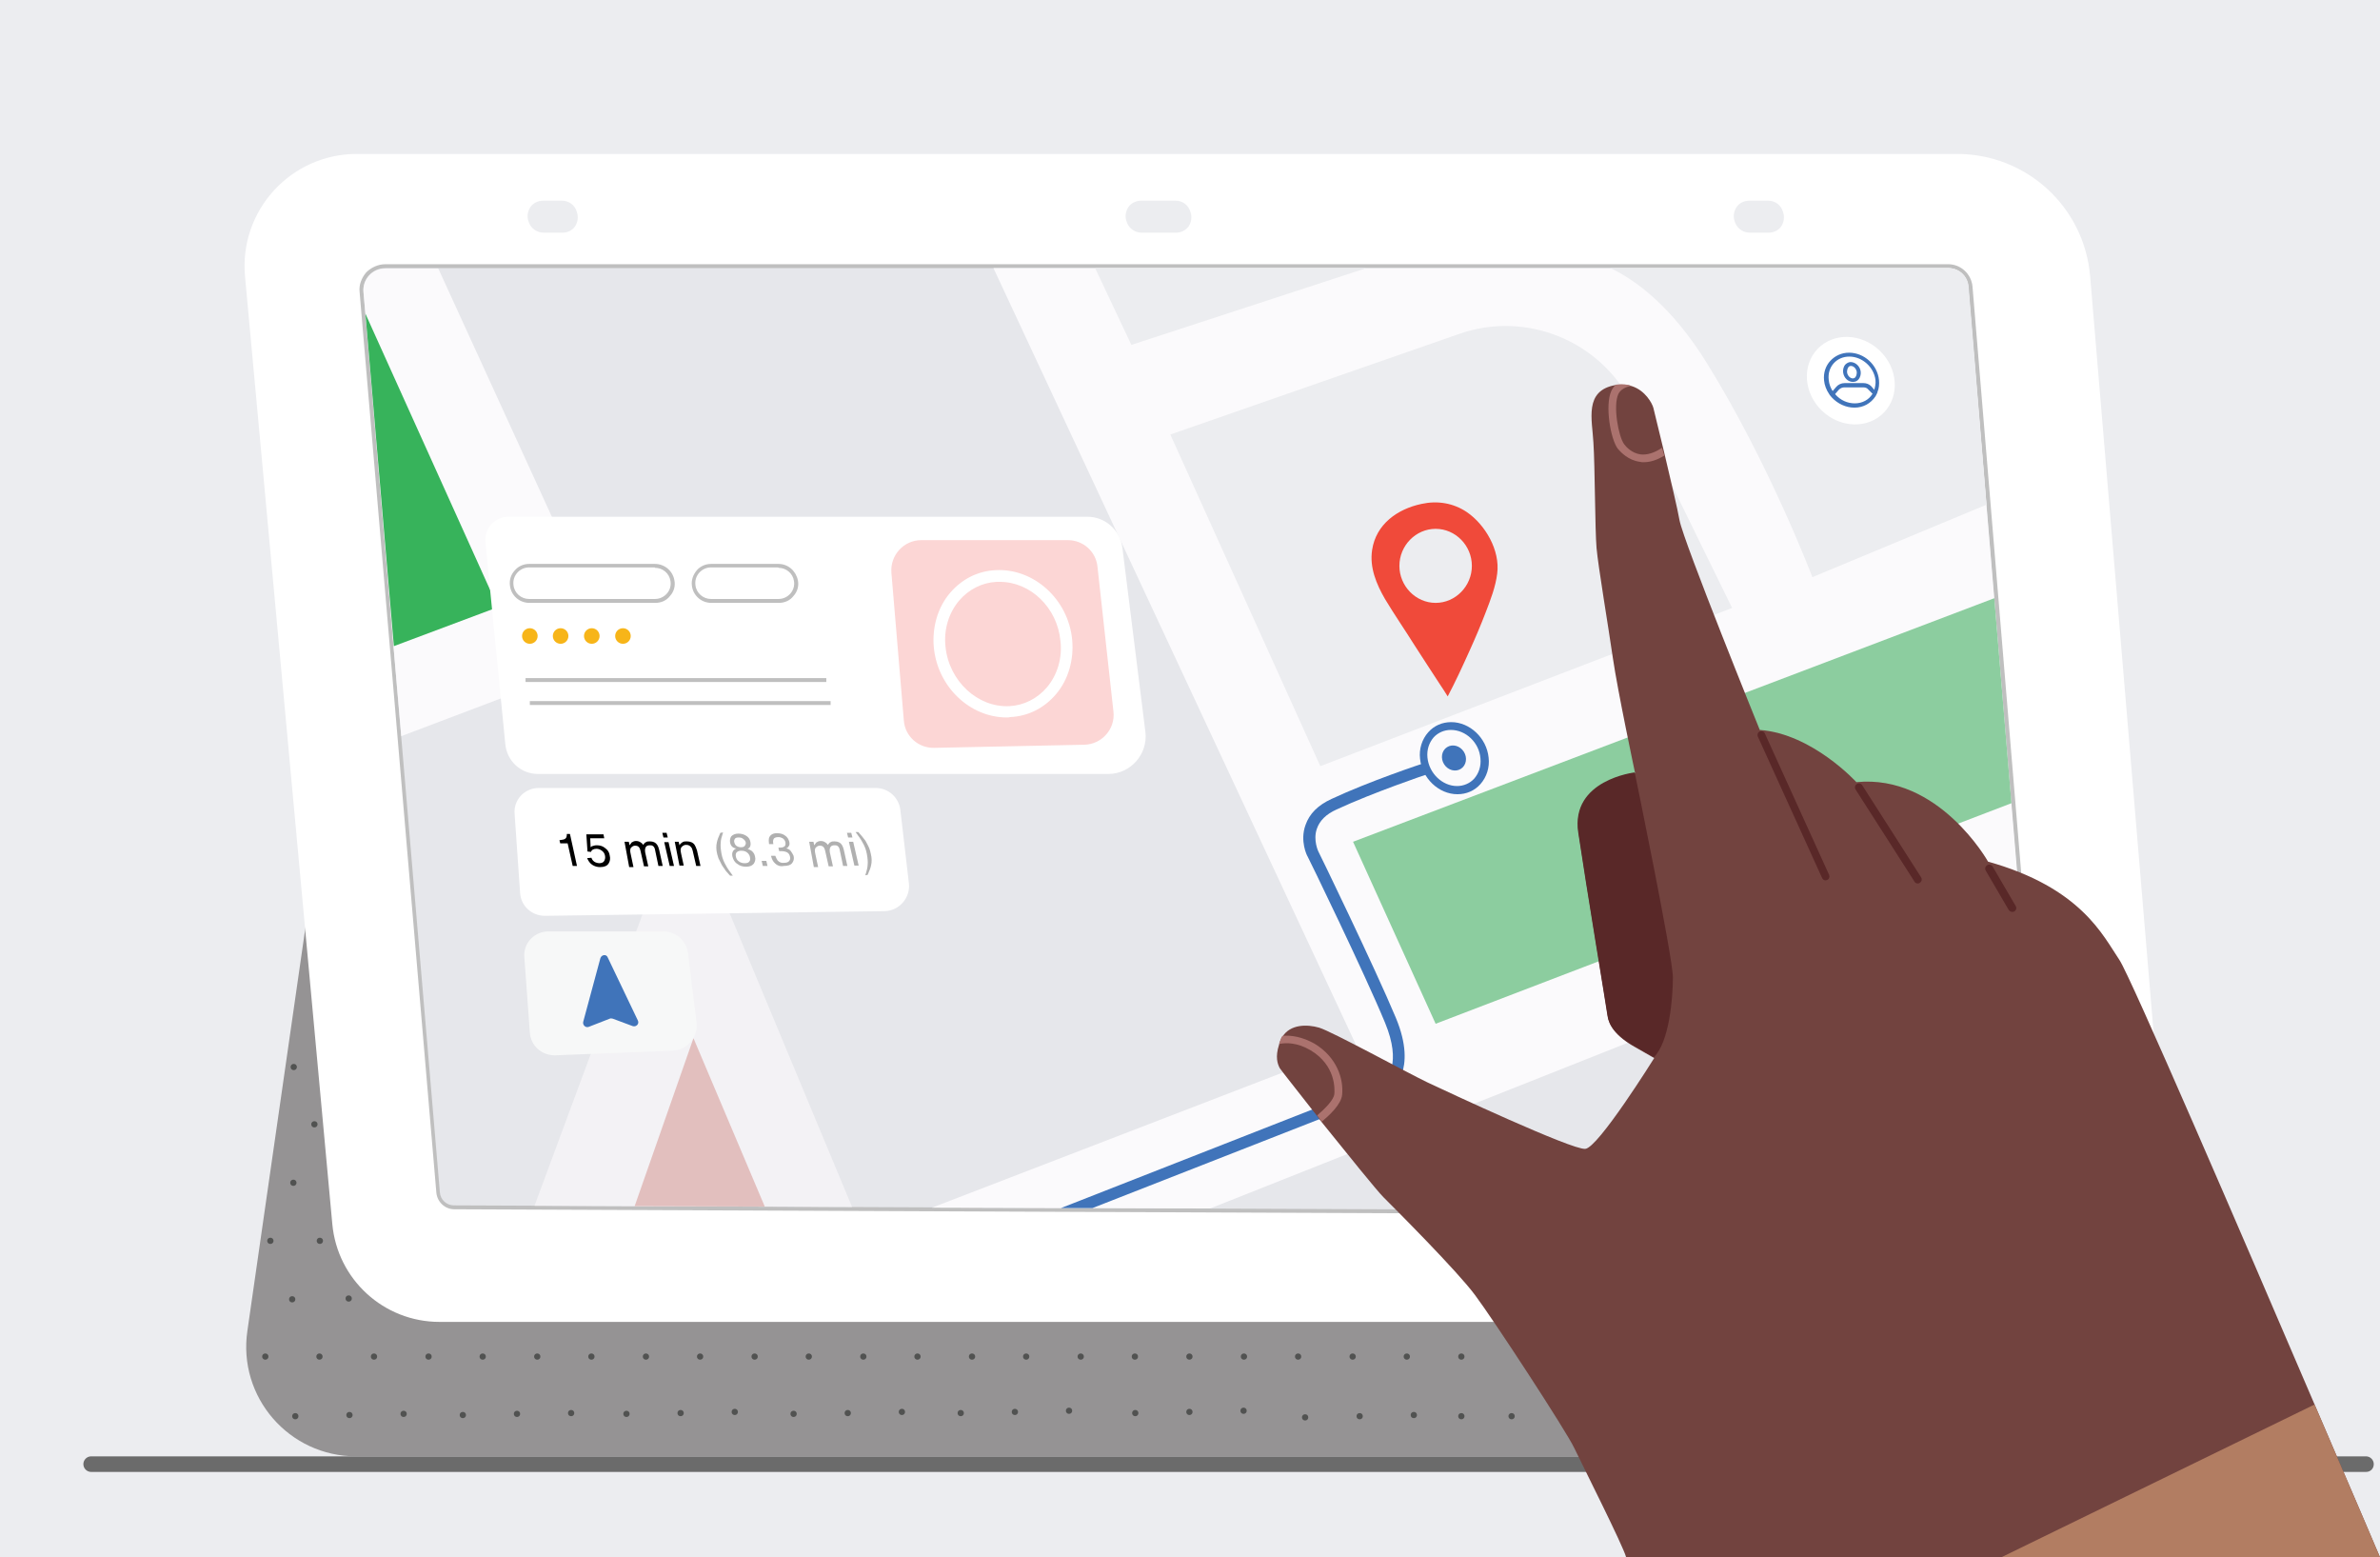 <?xml version="1.0" encoding="utf-8"?>
<!-- Generator: Adobe Illustrator 26.2.1, SVG Export Plug-In . SVG Version: 6.00 Build 0)  -->
<svg version="1.1" id="Layer_16" xmlns="http://www.w3.org/2000/svg" xmlns:xlink="http://www.w3.org/1999/xlink" x="0px" y="0px"
	 viewBox="0 0 610.9 399.6" style="enable-background:new 0 0 610.9 399.6;" xml:space="preserve">
<style type="text/css">
	.st0{fill:#ECEDF0;}
	.st1{fill:#6B6B6B;}
	.st2{fill:#959394;}
	.st3{fill:#515251;}
	.st4{fill:#FFFFFF;}
	.st5{fill:#E6E7EB;}
	.st6{fill:#BFBFBF;}
	.st7{fill:#FBFAFC;}
	.st8{fill:#37B35B;}
	.st9{fill:#F3F2F5;}
	.st10{fill:#E2BFBE;}
	.st11{fill:#8CCD9F;}
	.st12{fill:#4074BA;}
	.st13{fill:#F7F8F8;}
	.st14{fill:#B0B0B0;}
	.st15{fill:#F7B519;}
	.st16{fill:#FCD6D5;}
	.st17{fill:#72433F;}
	.st18{fill:#592828;}
	.st19{fill:#B27D62;}
	.st20{fill:#AB726E;}
	.st21{fill:#F04A3A;}
</style>
<g>
	<rect class="st0" width="610.9" height="399.6"/>
	<g>
		<path class="st1" d="M607.3,377.7H23.4c-1.1,0-2-0.9-2-2s0.9-2,2-2h583.9c1.1,0,2,0.9,2,2S608.5,377.7,607.3,377.7z"/>
	</g>
	<g>
		<path class="st2" d="M82.1,212.3L63.5,341.5c-2.5,17,10.7,32.2,27.9,32.2h486.2L539.8,213L82.1,212.3z"/>
	</g>
	<g>
		<circle class="st3" cx="75.4" cy="273.8" r="0.8"/>
	</g>
	<g>
		<circle class="st3" cx="80.7" cy="288.5" r="0.8"/>
	</g>
	<g>
		<circle class="st3" cx="75.3" cy="303.5" r="0.8"/>
	</g>
	<g>
		<circle class="st3" cx="82.1" cy="318.4" r="0.8"/>
	</g>
	<g>
		<circle class="st3" cx="69.4" cy="318.4" r="0.8"/>
	</g>
	<g>
		<circle class="st3" cx="75" cy="333.4" r="0.8"/>
	</g>
	<g>
		<circle class="st3" cx="68.1" cy="348.1" r="0.8"/>
	</g>
	<g>
		<circle class="st3" cx="75.8" cy="363.4" r="0.8"/>
	</g>
	<g>
		<circle class="st3" cx="89.7" cy="363.1" r="0.8"/>
	</g>
	<g>
		<circle class="st3" cx="103.6" cy="362.8" r="0.8"/>
	</g>
	<g>
		<circle class="st3" cx="118.8" cy="363.1" r="0.8"/>
	</g>
	<g>
		<circle class="st3" cx="132.7" cy="362.8" r="0.8"/>
	</g>
	<g>
		<circle class="st3" cx="146.6" cy="362.6" r="0.8"/>
	</g>
	<g>
		<circle class="st3" cx="160.8" cy="362.8" r="0.8"/>
	</g>
	<g>
		<circle class="st3" cx="174.7" cy="362.6" r="0.8"/>
	</g>
	<g>
		<circle class="st3" cx="188.6" cy="362.3" r="0.8"/>
	</g>
	<g>
		<circle class="st3" cx="203.7" cy="362.8" r="0.8"/>
	</g>
	<g>
		<circle class="st3" cx="217.6" cy="362.6" r="0.8"/>
	</g>
	<g>
		<circle class="st3" cx="231.5" cy="362.3" r="0.8"/>
	</g>
	<g>
		<circle class="st3" cx="246.6" cy="362.6" r="0.8"/>
	</g>
	<g>
		<circle class="st3" cx="260.5" cy="362.3" r="0.8"/>
	</g>
	<g>
		<circle class="st3" cx="274.4" cy="362" r="0.8"/>
	</g>
	<g>
		<circle class="st3" cx="291.4" cy="362.6" r="0.8"/>
	</g>
	<g>
		<circle class="st3" cx="305.3" cy="362.3" r="0.8"/>
	</g>
	<g>
		<circle class="st3" cx="319.2" cy="362" r="0.8"/>
	</g>
	<g>
		<circle class="st3" cx="335" cy="363.7" r="0.8"/>
	</g>
	<g>
		<circle class="st3" cx="349" cy="363.4" r="0.8"/>
	</g>
	<g>
		<circle class="st3" cx="362.9" cy="363.1" r="0.8"/>
	</g>
	<g>
		<circle class="st3" cx="375.1" cy="363.4" r="0.8"/>
	</g>
	<g>
		<circle class="st3" cx="388" cy="363.4" r="0.8"/>
	</g>
	<g>
		<circle class="st3" cx="82" cy="348.1" r="0.8"/>
	</g>
	<g>
		<circle class="st3" cx="96" cy="348.1" r="0.8"/>
	</g>
	<g>
		<circle class="st3" cx="110" cy="348.1" r="0.8"/>
	</g>
	<g>
		<circle class="st3" cx="123.9" cy="348.1" r="0.8"/>
	</g>
	<g>
		<circle class="st3" cx="137.9" cy="348.1" r="0.8"/>
	</g>
	<g>
		<circle class="st3" cx="151.8" cy="348.1" r="0.8"/>
	</g>
	<g>
		<circle class="st3" cx="165.8" cy="348.1" r="0.8"/>
	</g>
	<g>
		<circle class="st3" cx="179.7" cy="348.1" r="0.8"/>
	</g>
	<g>
		<circle class="st3" cx="193.7" cy="348.1" r="0.8"/>
	</g>
	<g>
		<circle class="st3" cx="207.6" cy="348.1" r="0.8"/>
	</g>
	<g>
		<circle class="st3" cx="221.6" cy="348.1" r="0.8"/>
	</g>
	<g>
		<circle class="st3" cx="235.5" cy="348.1" r="0.8"/>
	</g>
	<g>
		<circle class="st3" cx="249.5" cy="348.1" r="0.8"/>
	</g>
	<g>
		<circle class="st3" cx="263.4" cy="348.1" r="0.8"/>
	</g>
	<g>
		<circle class="st3" cx="277.4" cy="348.1" r="0.8"/>
	</g>
	<g>
		<circle class="st3" cx="291.3" cy="348.1" r="0.8"/>
	</g>
	<g>
		<circle class="st3" cx="305.3" cy="348.1" r="0.8"/>
	</g>
	<g>
		<circle class="st3" cx="319.3" cy="348.1" r="0.8"/>
	</g>
	<g>
		<circle class="st3" cx="333.2" cy="348.1" r="0.8"/>
	</g>
	<g>
		<circle class="st3" cx="347.2" cy="348.1" r="0.8"/>
	</g>
	<g>
		<circle class="st3" cx="361.1" cy="348.1" r="0.8"/>
	</g>
	<g>
		<circle class="st3" cx="375.1" cy="348.1" r="0.8"/>
	</g>
	<g>
		<circle class="st3" cx="89.5" cy="333.2" r="0.8"/>
	</g>
	<g>
		<path class="st4" d="M62.9,71l22.4,243.1c1.3,14.2,13.2,25.1,27.5,25.1h416.1c16.2,0,28.9-13.8,27.6-30L536.5,70.9
			c-1.5-17.8-16.3-31.4-34.2-31.4H91.6C74.6,39.5,61.3,54.1,62.9,71z"/>
	</g>
	<g>
		<g>
			<g>
				<path class="st5" d="M116.6,309.8c-2.2,0-4-1.7-4.1-3.8l-19.6-231c-0.1-1.7,0.4-3.4,1.6-4.6s2.8-2,4.5-2h401.2
					c2.9,0,5.4,2.3,5.6,5.2l19.4,233.4c0.1,1.2-0.3,2.3-1.1,3.2c-0.8,0.9-1.9,1.3-3.1,1.3L116.6,309.8z"/>
			</g>
		</g>
		<g>
			<g>
				<path class="st6" d="M500.1,68.8c2.7,0,4.9,2.1,5.1,4.7L524.6,307c0.2,2.1-1.5,4-3.7,4c0,0,0,0,0,0l-404.4-1.7
					c-1.9,0-3.5-1.5-3.6-3.4l-19.6-231c-0.3-3.3,2.3-6.1,5.6-6.1H500.1 M500.1,67.8H98.9c-1.8,0-3.6,0.8-4.9,2.1
					c-1.2,1.4-1.9,3.2-1.7,5L112,306c0.2,2.4,2.2,4.3,4.6,4.3L521,312c1.3,0,2.6-0.6,3.5-1.5c0.9-1,1.3-2.3,1.2-3.6L506.3,73.5
					C506,70.3,503.3,67.8,500.1,67.8L500.1,67.8z"/>
			</g>
		</g>
	</g>
	<g>
		<path class="st7" d="M157.9,168.1L103,188.9l-2-23l-7.2-85.3l-0.5-5.6c-0.3-3.3,2.3-6.1,5.6-6.1h13.6L157.9,168.1z"/>
	</g>
	<g>
		<polygon class="st8" points="127.8,155.8 101.1,165.8 93.8,80.5 		"/>
	</g>
	<g>
		<polygon class="st9" points="218.7,309.7 137.2,309.4 168.3,225.5 183.6,225.5 		"/>
	</g>
	<g>
		<polygon class="st10" points="196.3,309.6 162.9,309.5 178,266.4 		"/>
	</g>
	<g>
		<path class="st7" d="M518.1,227.8l-207.5,82.3l-30.2-0.1l-8.1,0l-33.1-0.1L348,268L255,68.8h245.1c2.7,0,4.9,2.1,5.1,4.7
			L518.1,227.8z"/>
	</g>
	<g>
		<polygon class="st0" points="281.1,68.8 350.7,68.8 290.4,88.5 		"/>
	</g>
	<g>
		<path class="st0" d="M509.9,129.5l-44.7,18.6c0,0-10.9-28.8-27-54.8c-9-14.6-18.3-21.4-24.8-24.5h86.8c2.7,0,4.9,2.1,5.1,4.7
			L509.9,129.5z"/>
	</g>
	<g>
		<path class="st0" d="M300.4,111.5l38.5,85.1l105.7-40.6l-25.5-52c-8.1-16.5-27.3-24.4-44.6-18.3L300.4,111.5z"/>
	</g>
	<g>
		<polygon class="st11" points="516.3,206.1 368.5,262.7 347.3,216 511.9,153.5 		"/>
	</g>
	<g>
		
			<ellipse transform="matrix(0.688 -0.725 0.725 0.688 77.376 375.191)" class="st4" cx="475.3" cy="97.5" rx="10.7" ry="11.8"/>
	</g>
	<g>
		<g>
			<path class="st12" d="M476,104.6c-2.2,0-4.3-1-5.8-2.6c-0.2-0.3-0.5-0.5-0.7-0.9c-0.7-1-1.2-2.3-1.3-3.5c-0.2-1.9,0.4-3.7,1.6-5
				c1.2-1.3,2.9-2.1,4.8-2.1c3.9,0,7.3,3.1,7.7,7c0.1,1.1,0,2.2-0.4,3.1l0,0.1c-0.2,0.4-0.3,0.7-0.5,1
				C480.2,103.5,478.3,104.6,476,104.6z M474.7,91.5c-1.6,0-3,0.6-4,1.7c-1,1.1-1.5,2.6-1.3,4.3c0.1,1.1,0.5,2.1,1.1,3
				c0.2,0.3,0.4,0.5,0.6,0.7c1.3,1.5,3.1,2.3,5,2.3c1.9,0,3.6-0.9,4.5-2.4c0.2-0.2,0.3-0.5,0.4-0.8l0,0c0.3-0.9,0.5-1.8,0.4-2.8
				C481,94.2,478,91.5,474.7,91.5z"/>
		</g>
	</g>
	<g>
		<g>
			<path class="st12" d="M481.5,100.5L481.5,100.5c-0.1,0.3-0.3,0.6-0.5,0.9l-1.5-1.5c-0.3-0.4-0.8-0.5-1.3-0.5h-4.8
				c-0.5,0-1,0.2-1.4,0.6l-1.3,1.5c-0.2-0.2-0.4-0.5-0.6-0.8l1.2-1.4c0.5-0.6,1.3-1,2.2-1h4.8c0.8,0,1.5,0.3,2,0.8L481.5,100.5z"/>
		</g>
	</g>
	<g>
		<g>
			<path class="st12" d="M475.6,98c-1.2,0-2.3-1-2.5-2.4c-0.1-0.7,0.1-1.5,0.5-2c0.4-0.4,0.9-0.7,1.4-0.7c1.2,0,2.4,1,2.6,2.4
				c0.1,0.7-0.1,1.5-0.5,2C476.7,97.8,476.2,98,475.6,98C475.6,98,475.6,98,475.6,98z M475.1,93.9C475.1,93.9,475.1,93.9,475.1,93.9
				c-0.4,0-0.6,0.2-0.7,0.4c-0.2,0.3-0.3,0.7-0.3,1.2l0,0c0.1,0.9,0.8,1.6,1.5,1.6c0,0,0,0,0,0c0.3,0,0.6-0.2,0.7-0.4
				c0.2-0.3,0.3-0.7,0.3-1.2C476.5,94.6,475.8,93.9,475.1,93.9z"/>
		</g>
	</g>
	<g>
		<path class="st12" d="M358.3,261.2c5.7,13.7-1.2,18.6-1.5,18.8l-0.3,0.2L280.4,310l-8.1,0l82.9-32.5c0.7-0.6,4.7-4.5,0.3-15.1
			c-5.2-12.6-19.7-42.4-19.9-42.7c-0.1-0.1-2-3.9-0.5-8c1-2.9,3.2-5.1,6.7-6.7c9.6-4.5,23.4-9.1,23.5-9.1l1,2.8
			c-0.1,0-13.7,4.6-23.2,9c-2.7,1.2-4.4,2.9-5.1,5c-1,2.9,0.4,5.8,0.4,5.8C338.5,218.6,353,248.5,358.3,261.2z"/>
	</g>
	<g>
		<path class="st4" d="M130.5,132.6h148.6c4.6,0,8.4,3.4,9,8l5.9,47.2c0.7,5.7-3.8,10.8-9.5,10.8H138.1c-4.4,0-8-3.3-8.4-7.7
			l-5.1-51.8C124.3,135.6,127,132.6,130.5,132.6z"/>
	</g>
	<g>
		<path class="st4" d="M138.3,202.2h86.5c3.2,0,5.9,2.4,6.3,5.6l2.2,18.9c0.4,3.7-2.5,7-6.2,7.1l-87.2,1.2c-3.4,0-6.2-2.5-6.4-5.9
			l-1.4-20.1C131.7,205.3,134.6,202.2,138.3,202.2z"/>
	</g>
	<g>
		<path class="st13" d="M140.8,239h29.5c3.2,0,5.9,2.4,6.3,5.6l2.2,17.9c0.4,3.7-2.5,7-6.2,7.1l-30.2,1.2c-3.4,0-6.2-2.5-6.4-5.9
			l-1.4-19.1C134.2,242.1,137.1,239,140.8,239z"/>
	</g>
	<g>
		<path class="st12" d="M374.1,203.8c-4.8,0-9.1-4.1-9.6-9.1l0,0c-0.3-2.5,0.5-5,2.1-6.8c1.5-1.7,3.6-2.6,5.9-2.6c0,0,0,0,0,0
			c4.8,0,9.1,4.1,9.6,9.1c0.3,2.5-0.5,5-2.1,6.8C378.5,202.9,376.4,203.8,374.1,203.8L374.1,203.8z M372.4,187.3
			C372.4,187.3,372.4,187.3,372.4,187.3c-1.7,0-3.3,0.7-4.4,1.9c-1.2,1.4-1.8,3.2-1.6,5.2l0,0c0.4,4,3.8,7.3,7.6,7.3c0,0,0,0,0,0
			c1.7,0,3.3-0.7,4.4-1.9c1.2-1.4,1.8-3.2,1.6-5.2C379.7,190.6,376.3,187.3,372.4,187.3z"/>
	</g>
	<g>
		<path d="M143.8,216.4l-0.2-0.8c0.8-0.1,1.3-0.2,1.5-0.4c0.3-0.2,0.4-0.6,0.4-1.2l0.8,0l1.8,8.2l-1.1,0l-1.3-5.8L143.8,216.4z"/>
		<path d="M151.8,220.1c0.2,0.6,0.6,1,1.1,1.2c0.3,0.1,0.6,0.2,0.9,0.2c0.6,0,1.1-0.2,1.3-0.6c0.2-0.4,0.3-0.8,0.2-1.3
			c-0.1-0.6-0.4-1-0.8-1.3c-0.4-0.3-0.9-0.5-1.4-0.5c-0.4,0-0.7,0.1-0.9,0.2c-0.2,0.1-0.4,0.3-0.5,0.6l-0.9-0.1l-0.3-4.4l4.4,0
			l0.2,1l-3.6,0l0.1,2.3c0.2-0.1,0.3-0.3,0.5-0.3c0.3-0.1,0.6-0.2,1.1-0.2c0.8,0,1.5,0.2,2.1,0.7c0.7,0.5,1.1,1.1,1.2,1.9
			c0.2,0.8,0.1,1.5-0.3,2.1c-0.4,0.6-1.1,0.9-2.2,0.9c-0.7,0-1.4-0.2-2-0.6c-0.6-0.4-1-1-1.3-1.7L151.8,220.1z"/>
		<path d="M160.3,216l1.1,0l0.2,0.9c0.2-0.3,0.4-0.5,0.5-0.7c0.3-0.2,0.7-0.4,1.1-0.4c0.5,0,0.9,0.1,1.3,0.4
			c0.2,0.1,0.4,0.3,0.6,0.6c0.2-0.3,0.4-0.6,0.7-0.7c0.3-0.2,0.6-0.2,1-0.2c0.9,0,1.5,0.3,1.9,0.9c0.2,0.3,0.4,0.8,0.5,1.3l0.9,4.1
			l-1.1,0l-0.9-4.3c-0.1-0.4-0.3-0.7-0.5-0.8c-0.2-0.2-0.5-0.2-0.8-0.2c-0.4,0-0.8,0.1-1,0.4c-0.2,0.3-0.3,0.7-0.2,1.4l0.8,3.6
			l-1.1,0l-0.9-4c-0.1-0.4-0.2-0.7-0.4-0.9c-0.2-0.3-0.6-0.4-1-0.4c-0.4,0-0.7,0.2-1,0.5c-0.3,0.3-0.3,0.9-0.1,1.7l0.7,3.3l-1.1,0
			L160.3,216z"/>
		<path d="M170,213.7l1.1,0l0.3,1.2l-1.1,0L170,213.7z M170.5,216.1l1.1,0l1.4,6.1l-1.1,0L170.5,216.1z"/>
		<path d="M173.2,216l1,0l0.2,0.9c0.2-0.4,0.5-0.6,0.8-0.8c0.3-0.2,0.7-0.2,1.1-0.2c0.9,0,1.6,0.3,2,0.9c0.2,0.3,0.4,0.8,0.6,1.4
			l0.9,4l-1.1,0l-0.9-3.9c-0.1-0.4-0.2-0.7-0.4-0.9c-0.3-0.4-0.7-0.6-1.2-0.6c-0.3,0-0.5,0-0.6,0.1c-0.3,0.1-0.5,0.3-0.7,0.5
			c-0.1,0.2-0.2,0.4-0.2,0.6c0,0.2,0,0.5,0.1,0.9l0.7,3.2l-1.1,0L173.2,216z"/>
		<path class="st14" d="M185.6,213.6c-0.4,1.2-0.6,2-0.6,2.6c-0.1,0.8,0,1.8,0.2,2.9c0.2,1.1,0.6,2.1,1.2,3.1
			c0.3,0.6,0.9,1.4,1.7,2.5l-0.7,0c-0.8-0.9-1.3-1.4-1.4-1.7c-0.2-0.2-0.4-0.6-0.7-1c-0.3-0.6-0.6-1.2-0.9-1.8
			c-0.1-0.3-0.2-0.7-0.3-1c-0.3-1.1-0.3-2.2-0.1-3c0.1-0.6,0.4-1.4,0.9-2.5L185.6,213.6z"/>
		<path class="st14" d="M188.1,217.4c-0.4-0.3-0.6-0.7-0.7-1.2c-0.1-0.6,0-1.1,0.3-1.6c0.4-0.4,1-0.7,1.8-0.7c0.8,0,1.5,0.2,2.1,0.6
			c0.6,0.4,0.9,0.9,1,1.5c0.1,0.5,0.1,0.9-0.1,1.3c-0.1,0.2-0.3,0.4-0.6,0.5c0.4,0.2,0.7,0.3,1,0.5c0.5,0.4,0.8,0.9,0.9,1.5
			c0.2,0.7,0,1.3-0.3,1.8c-0.4,0.5-1,0.8-2,0.8c-0.8,0-1.6-0.2-2.2-0.7c-0.7-0.4-1.1-1.1-1.3-1.9c-0.1-0.5-0.1-0.9,0.1-1.3
			c0.2-0.4,0.5-0.6,0.9-0.8C188.5,217.7,188.3,217.5,188.1,217.4z M191.2,217c0.2-0.3,0.3-0.6,0.2-0.9c-0.1-0.3-0.3-0.6-0.6-0.8
			c-0.3-0.3-0.7-0.4-1.2-0.4c-0.5,0-0.9,0.1-1,0.4c-0.2,0.3-0.2,0.6-0.1,0.9c0.1,0.4,0.3,0.7,0.6,0.9c0.3,0.2,0.7,0.3,1.1,0.3
			C190.7,217.4,191,217.3,191.2,217z M192.3,221.1c0.3-0.3,0.3-0.6,0.2-1.2c-0.1-0.5-0.4-0.9-0.8-1.2c-0.4-0.3-0.9-0.4-1.4-0.4
			c-0.5,0-0.9,0.1-1.2,0.4c-0.3,0.3-0.3,0.7-0.2,1.2c0.1,0.4,0.3,0.8,0.7,1.1c0.4,0.3,0.9,0.5,1.5,0.5
			C191.7,221.5,192.1,221.4,192.3,221.1z"/>
		<path class="st14" d="M195.5,220.9l1.2,0l0.3,1.3l-1.2,0L195.5,220.9z"/>
		<path class="st14" d="M199,221.6c-0.6-0.5-0.9-1.2-1.1-2l1.1,0c0.2,0.5,0.4,0.9,0.6,1.2c0.4,0.4,0.9,0.7,1.6,0.6
			c0.6,0,1-0.1,1.3-0.4c0.3-0.3,0.4-0.7,0.3-1.1c-0.1-0.6-0.4-1-0.8-1.2c-0.4-0.2-0.9-0.3-1.6-0.3c-0.1,0-0.1,0-0.2,0
			c-0.1,0-0.1,0-0.2,0l-0.2-0.9c0.1,0,0.2,0,0.3,0c0.1,0,0.2,0,0.2,0c0.4,0,0.7-0.1,0.9-0.2c0.4-0.2,0.5-0.6,0.4-1.2
			c-0.1-0.4-0.3-0.7-0.7-1c-0.4-0.2-0.7-0.3-1.1-0.3c-0.7,0-1.2,0.2-1.3,0.7c-0.1,0.3-0.1,0.6,0,1.1l-1.1,0c-0.1-0.6-0.1-1.1,0-1.6
			c0.3-0.8,1-1.2,2-1.2c0.9,0,1.6,0.2,2.1,0.6c0.6,0.4,0.9,0.9,1.1,1.6c0.1,0.5,0.1,0.9-0.2,1.2c-0.1,0.2-0.3,0.4-0.6,0.5
			c0.5,0.1,0.9,0.3,1.2,0.7s0.5,0.8,0.7,1.2c0.2,0.8,0,1.4-0.4,1.9c-0.4,0.5-1.1,0.7-2.1,0.7C200.3,222.4,199.5,222.1,199,221.6z"/>
		<path class="st14" d="M207.7,216l1.1,0l0.2,0.9c0.2-0.3,0.4-0.5,0.5-0.7c0.3-0.2,0.7-0.4,1.1-0.4c0.5,0,0.9,0.1,1.3,0.4
			c0.2,0.1,0.4,0.3,0.6,0.6c0.2-0.3,0.4-0.6,0.7-0.7c0.3-0.2,0.6-0.2,1-0.2c0.9,0,1.5,0.3,1.9,0.9c0.2,0.3,0.4,0.8,0.5,1.3l0.9,4.1
			l-1.1,0l-0.9-4.3c-0.1-0.4-0.3-0.7-0.5-0.8c-0.2-0.2-0.5-0.2-0.8-0.2c-0.4,0-0.8,0.1-1,0.4c-0.2,0.3-0.3,0.7-0.2,1.4l0.8,3.6
			l-1.1,0l-0.9-4c-0.1-0.4-0.2-0.7-0.4-0.9c-0.2-0.3-0.6-0.4-1-0.4c-0.4,0-0.7,0.2-1,0.5c-0.3,0.3-0.3,0.9-0.1,1.7l0.7,3.3l-1.1,0
			L207.7,216z"/>
		<path class="st14" d="M217.4,213.7l1.1,0l0.3,1.2l-1.1,0L217.4,213.7z M217.9,216l1.1,0l1.4,6.1l-1.1,0L217.9,216z"/>
		<path class="st14" d="M222.1,224.6c0.4-1.2,0.6-2.1,0.6-2.6c0.1-0.8,0-1.8-0.2-2.9c-0.2-1.1-0.6-2.1-1.2-3.1
			c-0.3-0.6-0.9-1.4-1.7-2.5l0.7,0c0.8,0.9,1.3,1.5,1.5,1.8c0.2,0.2,0.4,0.5,0.6,0.9c0.3,0.5,0.5,1,0.7,1.4c0.2,0.5,0.3,0.9,0.4,1.4
			c0.3,1.1,0.3,2.2,0.1,3c-0.1,0.6-0.4,1.4-0.9,2.5L222.1,224.6z"/>
	</g>
	<g>
		<ellipse transform="matrix(0.842 -0.539 0.539 0.842 -46.003 231.858)" class="st12" cx="373.3" cy="194.6" rx="3" ry="3.3"/>
	</g>
	<g>
		<path class="st12" d="M154.1,245.9l-4.4,16.3c-0.2,0.8,0.6,1.6,1.4,1.3l5.4-2.1c0.2-0.1,0.5-0.1,0.8,0l5.1,1.9
			c0.9,0.3,1.8-0.6,1.3-1.5l-7.7-16.1C155.7,244.8,154.4,244.9,154.1,245.9z"/>
	</g>
	<g>
		<g>
			<path class="st6" d="M168.1,145.7c2,0,3.7,1.4,4,3.4c0.4,2.4-1.5,4.6-4,4.6h-32.3c-2,0-3.8-1.5-4-3.6c-0.3-2.4,1.6-4.5,4-4.5
				H168.1 M168.1,144.7h-32.3c-1.4,0-2.8,0.6-3.7,1.7c-1,1.1-1.4,2.5-1.2,3.9c0.3,2.5,2.4,4.4,5,4.4h32.3c1.5,0,2.9-0.6,3.8-1.8
				c1-1.1,1.4-2.6,1.1-4C172.7,146.5,170.6,144.7,168.1,144.7L168.1,144.7z"/>
		</g>
	</g>
	<g>
		<g>
			<path class="st6" d="M199.8,145.7c2,0,3.7,1.4,4,3.4c0.4,2.4-1.5,4.6-4,4.6h-17.3c-2,0-3.8-1.5-4-3.6c-0.3-2.4,1.6-4.5,4-4.5
				H199.8 M199.8,144.7h-17.3c-1.4,0-2.8,0.6-3.7,1.7s-1.4,2.5-1.2,3.9c0.3,2.5,2.4,4.4,5,4.4h17.3c1.5,0,2.9-0.6,3.8-1.8
				c1-1.1,1.4-2.6,1.1-4C204.3,146.5,202.3,144.7,199.8,144.7L199.8,144.7z"/>
		</g>
	</g>
	<g>
		<g>
			<circle class="st15" cx="136" cy="163.2" r="2"/>
		</g>
	</g>
	<g>
		<g>
			<circle class="st15" cx="143.9" cy="163.2" r="2"/>
		</g>
	</g>
	<g>
		<g>
			<circle class="st15" cx="151.9" cy="163.2" r="2"/>
		</g>
	</g>
	<g>
		<g>
			<circle class="st15" cx="159.9" cy="163.2" r="2"/>
		</g>
	</g>
	<g>
		<g>
			<rect x="134.9" y="174" class="st6" width="77.2" height="1"/>
		</g>
	</g>
	<g>
		<g>
			<rect x="136" y="179.9" class="st6" width="77.2" height="1"/>
		</g>
	</g>
	<g>
		<g>
			<path class="st16" d="M236.5,138.6h37.6c3.9,0,7.2,2.9,7.6,6.8l4.1,37.2c0.5,4.5-3,8.4-7.5,8.5l-38.5,0.8c-4.1,0.1-7.5-3-7.8-7
				l-3.2-38C228.5,142.4,232,138.6,236.5,138.6z"/>
		</g>
	</g>
	<g>
		<path class="st4" d="M258.4,184.1c-9.4,0-17.7-7.8-18.7-17.9c-0.5-5.2,1-10.4,4.2-14.1c3-3.5,7.1-5.6,11.7-5.8
			c9.8-0.5,18.6,7.5,19.6,17.8c0.5,5.2-1,10.4-4.2,14.1c-3,3.5-7.1,5.6-11.7,5.8C259,184.1,258.7,184.1,258.4,184.1z M256.6,149.3
			c-0.3,0-0.5,0-0.8,0c-3.7,0.2-7.1,1.9-9.6,4.8c-2.7,3.2-4,7.5-3.5,11.9l0,0c0.9,8.8,8.3,15.6,16.4,15.2c3.7-0.2,7.1-1.9,9.6-4.8
			c2.7-3.2,4-7.5,3.5-11.9C271.4,155.9,264.5,149.3,256.6,149.3z"/>
	</g>
	<g>
		<path class="st17" d="M610.9,399.6H417.4c-0.7-2.8-11.3-23.8-13.3-28c-2-4.3-20.9-33.2-25.5-39.3c-4.6-6.2-20.3-21.9-23.5-25.1
			c-1.7-1.7-9.2-11-15.8-19.2c-0.4-0.5-0.8-1-1.2-1.6c-5-6.4-9.3-11.8-9.6-12.3c-0.6-1.1-1.2-2.9-0.2-6c0.1-0.4,0.3-0.9,0.5-1.4
			c0.1-0.3,0.2-0.5,0.4-0.7c2-3.2,6.3-3.2,9.4-2.3c3.3,1,22.3,11.4,27.7,14c5.3,2.5,37.2,17.4,40.6,17.1
			c3.3-0.2,17.7-23.3,17.7-23.3s0,0-4.9-2.8c-5-2.8-6.7-5.6-7-7.9c-0.3-2.2-5.5-33.5-7.5-47c-2-13.5,14.5-15.4,14.5-15.4
			s-4.5-21.2-5.7-29.5c-1.2-8.3-3.8-23.7-4.2-28.3c-0.4-4.6-0.4-21.1-0.8-27c-0.3-5.9-2.5-13.4,5.7-14.8c0.1,0,0.2,0,0.3,0
			c1.5-0.2,2.8-0.1,3.9,0.3c3.4,1.1,5.2,4.4,5.5,5.6c0.2,0.7,1.2,5.1,2.5,10.3c0.2,0.7,0.3,1.4,0.5,2.1c1.5,6.4,3.2,13.5,3.7,16.4
			c1.1,5.7,20.6,53.8,20.6,53.8c13.5,1,24.8,13.4,24.8,13.4c21.2-2.1,33.8,20.4,33.8,20.4c23.9,6.7,29.5,19,33.7,25.2
			c2.8,4.1,31.3,70.2,50.2,114.3C603.8,382.9,610.9,399.6,610.9,399.6z"/>
	</g>
	<g>
		<path class="st18" d="M429.4,250.8c0,5.2-0.9,16.6-4.9,20.5c0,0,0,0-4.9-2.8c-5-2.8-6.7-5.6-7-7.9c-0.3-2.2-5.5-33.5-7.5-47
			c-2-13.5,14.5-15.4,14.5-15.4S429.4,245.6,429.4,250.8z"/>
	</g>
	<g>
		<path class="st19" d="M610.9,399.6h-97.2l80.4-39.2C603.8,382.9,610.9,399.6,610.9,399.6z"/>
	</g>
	<g>
		<g>
			<path class="st20" d="M427.2,116.9c-1.8,1.1-3.5,1.7-5.3,1.7c-0.3,0-0.7,0-1-0.1c-3-0.4-4.9-2.5-5.6-3.3
				c-1.9-2.4-3.4-11.2-1.7-14.9c0.3-0.6,0.7-1.2,1.2-1.6c1.5-0.2,2.8-0.1,3.9,0.3c-1.4,0.3-2.7,0.9-3.3,2.1c-1.4,3,0,10.9,1.5,12.9
				c0.5,0.7,2,2.3,4.2,2.6c1.7,0.2,3.6-0.4,5.5-1.7C426.8,115.5,427,116.2,427.2,116.9z"/>
		</g>
	</g>
	<g>
		<path class="st18" d="M468.6,225.9c-0.4,0-0.7-0.2-0.9-0.6L451.2,189c-0.2-0.5,0-1.1,0.5-1.3c0.5-0.2,1.1,0,1.3,0.5l16.5,36.3
			c0.2,0.5,0,1.1-0.5,1.3C468.9,225.8,468.8,225.9,468.6,225.9z"/>
	</g>
	<g>
		<path class="st18" d="M492.2,226.7c-0.3,0-0.7-0.2-0.8-0.5l-15.1-23.6c-0.3-0.5-0.2-1.1,0.3-1.4c0.5-0.3,1.1-0.2,1.4,0.3
			l15.1,23.6c0.3,0.5,0.2,1.1-0.3,1.4C492.6,226.7,492.4,226.7,492.2,226.7z"/>
	</g>
	<g>
		<path class="st18" d="M516.5,234c-0.3,0-0.7-0.2-0.9-0.5l-5.9-10.1c-0.3-0.5-0.1-1.1,0.4-1.4c0.5-0.3,1.1-0.1,1.4,0.4l5.9,10.1
			c0.3,0.5,0.1,1.1-0.4,1.4C516.8,234,516.6,234,516.5,234z"/>
	</g>
	<g>
		<g>
			<path class="st20" d="M344.5,280.9c-0.2,2.5-3.4,5.4-5.2,6.9c-0.4-0.5-0.8-1-1.2-1.6c2-1.7,4.3-4,4.4-5.5
				c0.1-1.2,0.4-7.3-6.1-11.2c-3.4-2-6.3-2-8.1-1.6c0.1-0.4,0.3-0.9,0.5-1.4c0.1-0.3,0.2-0.5,0.4-0.7c2.1-0.2,5,0.2,8.2,2
				C343.2,271.3,344.9,276.9,344.5,280.9z"/>
		</g>
	</g>
	<g>
		<path class="st21" d="M376.5,131.4c-3.4-2.3-7.5-3-11.6-2.1c-6.2,1.3-11.7,5.2-12.7,11.8c-0.7,4.5,1.1,8.8,3.3,12.6
			c2.4,4,5.1,7.9,7.6,11.9c2.1,3.3,4.3,6.6,6.5,10c0.7,1,1.3,2,2,3.1c2-3.8,3.8-7.7,5.6-11.7c1.5-3.3,2.9-6.6,4.2-10
			c1.2-3.1,2.5-6.5,2.9-9.8C385.1,141.2,381.2,134.6,376.5,131.4z M368.5,154.7c-5.1,0-9.3-4.3-9.3-9.5s4.2-9.5,9.3-9.5
			c5.1,0,9.3,4.3,9.3,9.5S373.6,154.7,368.5,154.7z"/>
	</g>
	<g>
		<path class="st0" d="M301.9,59.7H293c-1.6,0-3.1-1-3.7-2.5l-0.1-0.3c-0.5-1.2-0.3-2.6,0.4-3.7s2-1.7,3.3-1.7h8.9
			c1.7,0,3.2,1.1,3.7,2.7l0.1,0.3c0.4,1.2,0.2,2.5-0.5,3.6C304.3,59.1,303.2,59.7,301.9,59.7z"/>
	</g>
	<g>
		<path class="st0" d="M144.4,59.7h-4.9c-1.6,0-3.1-1-3.7-2.5l-0.1-0.3c-0.5-1.2-0.3-2.6,0.4-3.7s2-1.7,3.3-1.7h4.9
			c1.7,0,3.2,1.1,3.7,2.7l0.1,0.3c0.4,1.2,0.2,2.5-0.5,3.6C146.9,59.1,145.7,59.7,144.4,59.7z"/>
	</g>
	<g>
		<path class="st0" d="M454,59.7h-4.9c-1.6,0-3.1-1-3.7-2.5l-0.1-0.3c-0.5-1.2-0.3-2.6,0.4-3.7s2-1.7,3.3-1.7h4.9
			c1.7,0,3.2,1.1,3.7,2.7l0.1,0.3c0.4,1.2,0.2,2.5-0.5,3.6C456.5,59.1,455.3,59.7,454,59.7z"/>
	</g>
</g>
</svg>
